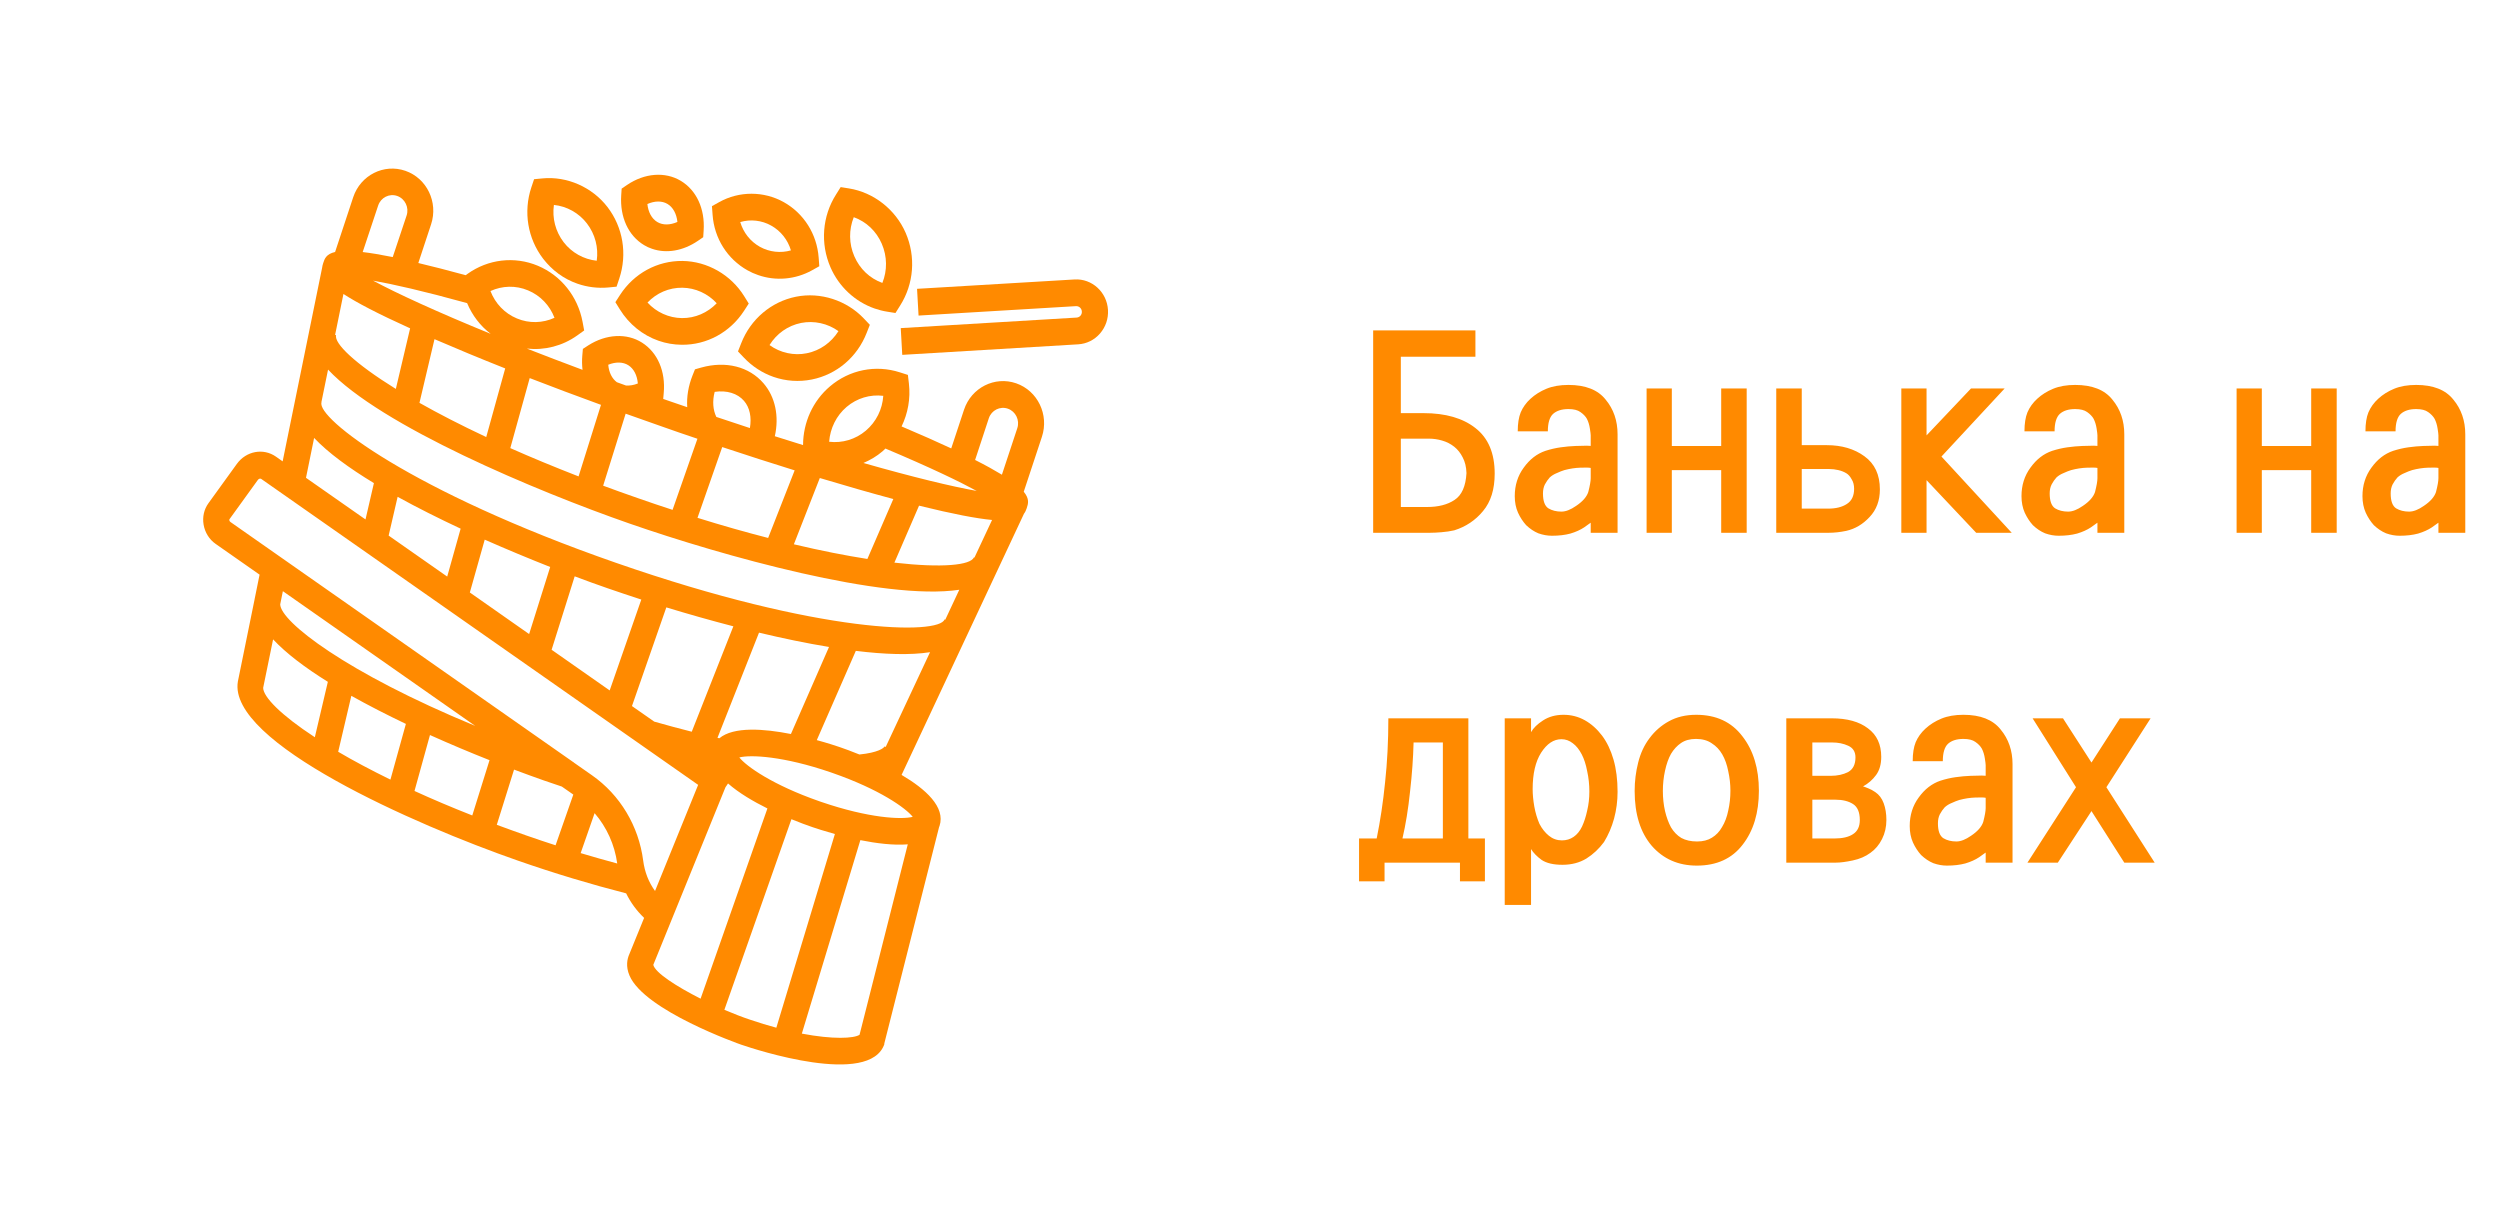 <svg width="144" height="70" viewBox="0 0 144 70" fill="none" xmlns="http://www.w3.org/2000/svg">
<path d="M31.288 14.907C31.802 15.574 32.481 16.071 33.263 16.342C33.826 16.538 34.438 16.614 35.03 16.559L35.514 16.512L35.672 16.041C36.14 14.632 35.887 13.091 34.989 11.923C34.107 10.777 32.658 10.14 31.247 10.276L30.763 10.322L30.605 10.794C30.138 12.199 30.39 13.736 31.288 14.907ZM33.809 12.874C34.281 13.489 34.48 14.262 34.372 15.018C33.627 14.941 32.932 14.555 32.468 13.952C31.996 13.336 31.797 12.564 31.905 11.804C32.65 11.88 33.346 12.267 33.809 12.874Z" fill="#FF8A00"/>
<path d="M37.103 14.121C37.244 14.206 37.397 14.278 37.554 14.329C38.382 14.618 39.346 14.453 40.195 13.875L40.505 13.663L40.53 13.281C40.613 12.024 40.116 10.954 39.205 10.411C38.307 9.876 37.123 9.969 36.118 10.653L35.807 10.865L35.782 11.247C35.7 12.504 36.192 13.578 37.103 14.121ZM38.448 11.748C38.767 11.939 38.969 12.313 39.019 12.784C38.597 12.971 38.179 12.979 37.86 12.788C37.541 12.597 37.339 12.224 37.289 11.752C37.707 11.566 38.129 11.557 38.448 11.748Z" fill="#FF8A00"/>
<path d="M43.052 15.568C43.247 15.679 43.458 15.772 43.669 15.844C44.688 16.201 45.817 16.099 46.766 15.573L47.192 15.335L47.155 14.838C47.055 13.484 46.302 12.291 45.143 11.642C43.996 11 42.577 11 41.434 11.637L41.008 11.875L41.045 12.372C41.14 13.726 41.894 14.919 43.052 15.568ZM44.422 12.995C44.977 13.305 45.379 13.819 45.557 14.422C44.965 14.592 44.319 14.52 43.773 14.218C43.218 13.908 42.817 13.395 42.638 12.791C43.226 12.618 43.876 12.686 44.422 12.995Z" fill="#FF8A00"/>
<path d="M45.848 17.091C44.416 17.38 43.232 18.386 42.69 19.779L42.508 20.241L42.847 20.598C43.319 21.099 43.911 21.485 44.557 21.71C45.265 21.956 46.026 22.007 46.763 21.859C48.199 21.57 49.379 20.564 49.921 19.172L50.103 18.709L49.764 18.352C48.77 17.299 47.256 16.807 45.848 17.091ZM46.473 20.347C45.728 20.5 44.938 20.322 44.325 19.876C44.731 19.218 45.381 18.755 46.142 18.602C46.888 18.454 47.678 18.628 48.295 19.074C47.881 19.732 47.231 20.195 46.473 20.347Z" fill="#FF8A00"/>
<path d="M50.377 17.77C50.613 17.85 50.853 17.914 51.098 17.952L51.578 18.029L51.843 17.608C52.642 16.352 52.761 14.781 52.165 13.41C51.578 12.064 50.324 11.083 48.904 10.854L48.423 10.777L48.159 11.198C47.36 12.454 47.24 14.025 47.836 15.396C48.32 16.513 49.247 17.375 50.377 17.77ZM49.177 12.51C49.905 12.773 50.477 13.316 50.791 14.042C51.105 14.768 51.114 15.579 50.824 16.297C50.096 16.033 49.524 15.49 49.21 14.764C48.895 14.042 48.887 13.231 49.177 12.51Z" fill="#FF8A00"/>
<path d="M62.02 18.292L51.883 18.899L51.97 20.44L62.107 19.833C62.591 19.803 63.038 19.582 63.361 19.209C63.684 18.835 63.849 18.355 63.82 17.854C63.762 16.827 62.897 16.037 61.895 16.097L52.822 16.636L52.909 18.177L61.978 17.634C62.152 17.625 62.306 17.761 62.314 17.943C62.33 18.126 62.194 18.279 62.02 18.292Z" fill="#FF8A00"/>
<path d="M39.311 15.031C37.858 15.014 36.517 15.749 35.714 16.988L35.445 17.404L35.706 17.825C36.228 18.67 37.018 19.311 37.937 19.629C38.364 19.778 38.811 19.854 39.262 19.858C40.71 19.876 42.056 19.141 42.859 17.901L43.128 17.485L42.867 17.065C42.105 15.83 40.744 15.049 39.311 15.031ZM39.278 18.322C38.525 18.313 37.801 17.982 37.296 17.426C37.817 16.878 38.533 16.564 39.299 16.573C40.052 16.581 40.777 16.912 41.282 17.468C40.756 18.016 40.04 18.33 39.278 18.322Z" fill="#FF8A00"/>
<path d="M50.93 60.13L54.092 47.636C54.1 47.615 54.109 47.598 54.117 47.577C54.473 46.486 53.31 45.446 51.931 44.635L58.98 29.593C59.051 29.5 59.1 29.39 59.138 29.275C59.225 29.016 59.311 28.74 58.968 28.324L60.015 25.157C60.433 23.888 59.771 22.508 58.533 22.079C57.296 21.65 55.95 22.33 55.528 23.599L54.791 25.828C53.988 25.454 53.044 25.034 51.931 24.563C52.295 23.811 52.453 22.958 52.353 22.092L52.295 21.595L51.832 21.447C50.437 20.997 48.93 21.298 47.804 22.257C46.819 23.094 46.26 24.333 46.256 25.637C45.727 25.475 45.188 25.305 44.63 25.127C44.886 23.977 44.659 22.864 43.976 22.075C43.148 21.115 41.807 20.776 40.391 21.171L40.031 21.273L39.89 21.625C39.646 22.24 39.546 22.864 39.584 23.454C39.253 23.34 38.922 23.229 38.582 23.111C38.454 23.064 38.33 23.022 38.201 22.979L38.23 22.643C38.346 21.391 37.878 20.304 36.98 19.735C36.099 19.175 34.91 19.239 33.888 19.892L33.574 20.096L33.541 20.478C33.516 20.763 33.524 21.039 33.553 21.302C32.423 20.882 31.351 20.47 30.349 20.079C31.364 20.19 32.398 19.931 33.251 19.32L33.648 19.035L33.557 18.543C33.284 17.078 32.32 15.872 30.979 15.307C29.629 14.743 28.11 14.93 26.93 15.774L26.823 15.851C25.784 15.566 24.881 15.337 24.095 15.15L24.832 12.917C25.25 11.648 24.588 10.268 23.35 9.839C22.113 9.411 20.767 10.09 20.345 11.359L19.302 14.514C18.789 14.633 18.698 14.9 18.615 15.159C18.586 15.248 18.565 15.337 18.553 15.427L16.28 26.575L15.895 26.303C15.167 25.794 14.182 25.977 13.644 26.719L12.009 28.982C11.752 29.334 11.653 29.776 11.727 30.217C11.802 30.668 12.054 31.075 12.423 31.33L14.952 33.1L14.666 34.509C14.666 34.518 14.662 34.526 14.662 34.535L13.702 39.251C13.097 42.754 23.892 47.504 29.82 49.568C31.947 50.311 34.046 50.939 36.066 51.457C36.322 51.983 36.67 52.459 37.101 52.87L36.248 54.963C36.127 55.231 36.033 55.664 36.26 56.194C37.117 58.207 42.564 60.13 42.726 60.185H42.73C43.483 60.444 50.123 62.626 50.946 60.122L50.93 60.13ZM47.3 46.189L47.188 46.15C44.51 45.216 42.991 44.142 42.585 43.629C43.227 43.463 45.114 43.548 47.859 44.49L47.97 44.529C50.648 45.462 52.167 46.536 52.573 47.05C51.936 47.216 50.048 47.131 47.3 46.189ZM22.386 30.85L22.903 28.617C24.041 29.245 25.275 29.861 26.533 30.451L25.759 33.211L22.386 30.85ZM18.52 23.179L18.511 23.174L18.896 21.289C21.922 24.524 30.875 28.281 36.252 30.154C41.621 32.022 50.922 34.624 55.255 33.97L54.448 35.694L54.407 35.677C54.109 36.572 47.312 36.538 35.474 32.416C23.636 28.294 18.226 24.074 18.52 23.179ZM23.623 18.912C23.354 20.041 23.081 21.213 22.8 22.402C20.411 20.92 19.248 19.782 19.356 19.307L19.302 19.29L19.782 16.933C20.552 17.435 21.756 18.067 23.623 18.912ZM29.1 21.221C28.752 22.491 28.383 23.816 28.007 25.174C26.541 24.486 25.258 23.824 24.161 23.204C24.455 21.952 24.745 20.725 25.027 19.536C26.264 20.071 27.634 20.64 29.1 21.221ZM33.326 27.441C31.91 26.889 30.598 26.346 29.393 25.811C29.779 24.427 30.155 23.077 30.511 21.778C31.819 22.287 33.198 22.801 34.617 23.319C34.203 24.643 33.773 26.023 33.326 27.441ZM45.772 27.093C45.284 28.346 44.771 29.649 44.245 30.986C42.974 30.659 41.616 30.277 40.176 29.827C40.664 28.426 41.14 27.063 41.6 25.751C43.036 26.227 44.431 26.677 45.772 27.093ZM57.143 29.95L56.129 32.115L56.099 32.106C55.901 32.552 54.299 32.726 51.517 32.408C52.002 31.296 52.478 30.196 52.937 29.126C54.912 29.614 56.24 29.865 57.143 29.95ZM49.961 32.196C48.719 32.001 47.3 31.725 45.727 31.351C46.24 30.039 46.745 28.761 47.221 27.534C48.732 27.988 50.156 28.396 51.455 28.744C50.971 29.865 50.47 31.02 49.961 32.196ZM50.947 42.996C50.917 43.085 50.578 43.353 49.502 43.459C49.043 43.272 48.666 43.136 48.455 43.064L48.335 43.022C48.169 42.966 47.689 42.805 47.047 42.631L49.295 37.49C50.951 37.694 52.432 37.745 53.571 37.566L51.017 43.022L50.947 42.996ZM27.063 34.127L27.92 31.084C29.199 31.648 30.478 32.179 31.691 32.658L30.478 36.522L27.063 34.127ZM31.773 37.426L33.102 33.197C33.764 33.448 34.402 33.677 34.99 33.881C35.594 34.089 36.248 34.31 36.939 34.535L35.118 39.769L31.773 37.426ZM38.38 34.985C39.609 35.359 40.913 35.732 42.241 36.076L39.845 42.147C39.137 41.969 38.417 41.773 37.684 41.565L36.401 40.669L38.38 34.985ZM41.434 42.525C41.397 42.516 41.36 42.508 41.327 42.499L43.719 36.441C45.089 36.768 46.455 37.053 47.751 37.265L45.557 42.279C44.013 41.973 42.254 41.837 41.434 42.525ZM56.956 24.091C57.11 23.629 57.602 23.383 58.053 23.54C58.504 23.697 58.749 24.202 58.596 24.664L57.71 27.343C57.304 27.097 56.799 26.812 56.166 26.494L56.956 24.091ZM48.765 23.438C49.361 22.932 50.123 22.707 50.876 22.8C50.826 23.578 50.47 24.299 49.87 24.808C49.278 25.309 48.517 25.535 47.759 25.445C47.817 24.669 48.173 23.943 48.765 23.438ZM50.831 25.997C50.893 25.947 50.942 25.892 51 25.836C53.649 26.953 55.272 27.742 56.257 28.277C54.825 28.022 52.606 27.488 49.734 26.668C50.127 26.498 50.499 26.282 50.831 25.997ZM41.165 22.571C41.865 22.47 42.477 22.656 42.854 23.089C43.189 23.476 43.301 24.041 43.194 24.656C42.564 24.452 41.919 24.236 41.261 24.015C41.066 23.612 41.025 23.107 41.165 22.571ZM40.172 25.272C39.708 26.592 39.232 27.963 38.74 29.368C38.086 29.156 37.42 28.931 36.741 28.693C36.054 28.456 35.387 28.214 34.742 27.976C35.188 26.549 35.623 25.161 36.037 23.828C36.716 24.07 37.407 24.317 38.102 24.558C38.794 24.805 39.485 25.042 40.172 25.272ZM35.035 21.009C35.462 20.835 35.884 20.84 36.194 21.039C36.508 21.239 36.699 21.616 36.74 22.088C36.504 22.185 36.273 22.219 36.057 22.206C35.884 22.143 35.702 22.079 35.532 22.016C35.25 21.807 35.072 21.451 35.035 21.009ZM21.488 16.165C22.622 16.365 24.372 16.759 26.906 17.46C27.2 18.165 27.668 18.776 28.264 19.23C25.175 17.965 22.874 16.908 21.488 16.165ZM30.416 16.726C31.123 17.019 31.666 17.592 31.939 18.305C31.26 18.615 30.478 18.64 29.774 18.343C29.066 18.05 28.524 17.477 28.251 16.764C28.93 16.454 29.708 16.428 30.416 16.726ZM21.782 11.839C21.935 11.376 22.427 11.13 22.878 11.287C23.329 11.444 23.574 11.95 23.421 12.412L22.622 14.807C21.93 14.667 21.359 14.573 20.891 14.518L21.782 11.839ZM18.093 25.225C18.896 26.074 20.101 26.957 21.537 27.827L21.053 29.92L17.625 27.522L18.093 25.225ZM23.379 41.697C23.073 42.796 22.775 43.866 22.489 44.906C21.355 44.35 20.349 43.815 19.48 43.302C19.728 42.253 19.981 41.175 20.237 40.079C21.231 40.636 22.295 41.179 23.379 41.697ZM24.766 42.338C25.929 42.86 27.092 43.349 28.197 43.786C27.854 44.877 27.522 45.938 27.203 46.97C26.003 46.498 24.894 46.027 23.875 45.56C24.161 44.516 24.459 43.438 24.766 42.338ZM16.14 34.811L16.293 34.051L27.373 41.812C19.906 38.73 16.156 35.796 16.14 34.811ZM15.158 39.621L15.73 36.827C16.483 37.634 17.58 38.462 18.884 39.273C18.631 40.359 18.378 41.425 18.134 42.465C16.156 41.17 15.167 40.139 15.158 39.621ZM28.615 47.509C28.934 46.481 29.269 45.416 29.609 44.329C30.209 44.554 30.788 44.766 31.322 44.953C31.67 45.076 32.018 45.191 32.361 45.306L33.023 45.768C32.676 46.766 32.332 47.742 32.001 48.689C31.434 48.507 30.867 48.315 30.296 48.116C29.721 47.912 29.162 47.713 28.615 47.509ZM34.249 46.838C34.944 47.645 35.404 48.651 35.553 49.738C34.857 49.551 34.158 49.351 33.446 49.139C33.706 48.392 33.975 47.624 34.249 46.838ZM37.047 49.568C36.79 47.577 35.714 45.785 34.099 44.656L33.056 43.926L33.061 43.917C33.053 43.913 33.044 43.913 33.036 43.909L13.271 30.065C13.238 30.044 13.217 30.005 13.209 29.967C13.205 29.942 13.209 29.92 13.217 29.908L14.852 27.645C14.898 27.581 14.98 27.543 15.047 27.586L40.213 45.208L37.73 51.321C37.366 50.82 37.134 50.234 37.047 49.568ZM37.63 55.575L41.786 45.348L41.935 45.127C42.556 45.675 43.392 46.163 44.203 46.567C43.599 48.282 42.966 50.09 42.328 51.903C41.658 53.817 40.987 55.719 40.354 57.524C38.947 56.81 37.734 56.025 37.63 55.575ZM43.202 58.733C42.751 58.585 42.246 58.385 41.724 58.165C42.37 56.331 43.057 54.382 43.744 52.425C44.369 50.646 44.99 48.871 45.586 47.186C46.079 47.39 46.484 47.534 46.708 47.611L46.828 47.653C46.989 47.708 47.461 47.865 48.09 48.039C47.569 49.763 47.035 51.538 46.497 53.312C45.897 55.299 45.292 57.286 44.717 59.196C44.237 59.065 43.732 58.916 43.202 58.733ZM46.186 59.536C46.753 57.66 47.341 55.715 47.929 53.771C48.479 51.958 49.026 50.149 49.556 48.392C50.466 48.574 51.456 48.702 52.288 48.634L49.51 59.604C49.183 59.816 47.987 59.88 46.186 59.536Z" fill="#FF8A00"/>
<path d="M79.094 19.031H84.984V20.547H80.688V23.797H82C83.26 23.797 84.255 24.083 84.984 24.656C85.724 25.229 86.094 26.104 86.094 27.281C86.094 28.188 85.87 28.906 85.422 29.438C84.984 29.969 84.432 30.338 83.766 30.547C83.537 30.599 83.292 30.635 83.031 30.656C82.781 30.677 82.562 30.688 82.375 30.688H79.094V19.031ZM80.688 25.266V29.203H82.203C82.849 29.203 83.375 29.068 83.781 28.797C84.198 28.526 84.427 28.01 84.469 27.25C84.458 26.896 84.385 26.594 84.25 26.344C84.125 26.094 83.963 25.891 83.766 25.734C83.557 25.568 83.323 25.448 83.062 25.375C82.812 25.302 82.557 25.266 82.297 25.266H80.688ZM91.625 30.688V30.109C91.635 30.099 91.51 30.188 91.25 30.375C91.031 30.521 90.766 30.641 90.453 30.734C90.141 30.818 89.787 30.859 89.391 30.859C89.13 30.859 88.87 30.812 88.609 30.719C88.359 30.615 88.125 30.458 87.906 30.25C87.719 30.042 87.562 29.802 87.438 29.531C87.312 29.25 87.25 28.932 87.25 28.578C87.25 27.953 87.422 27.406 87.766 26.938C88.109 26.458 88.526 26.135 89.016 25.969C89.307 25.875 89.599 25.807 89.891 25.766C90.193 25.724 90.479 25.698 90.75 25.688C91 25.677 91.219 25.672 91.406 25.672C91.604 25.682 91.677 25.688 91.625 25.688V25.078C91.625 25.016 91.609 24.885 91.578 24.688C91.547 24.479 91.49 24.292 91.406 24.125C91.323 23.979 91.198 23.849 91.031 23.734C90.875 23.62 90.646 23.562 90.344 23.562C89.958 23.562 89.662 23.656 89.453 23.844C89.255 24.031 89.156 24.365 89.156 24.844H87.422C87.422 24.396 87.479 24.031 87.594 23.75C87.719 23.458 87.906 23.198 88.156 22.969C88.417 22.729 88.724 22.537 89.078 22.391C89.432 22.245 89.854 22.172 90.344 22.172C91.323 22.172 92.037 22.453 92.484 23.016C92.943 23.568 93.172 24.234 93.172 25.016V30.688H91.625ZM91.625 27.547V26.953C91.531 26.932 91.333 26.927 91.031 26.938C90.729 26.948 90.422 26.995 90.109 27.078C89.974 27.12 89.828 27.177 89.672 27.25C89.516 27.312 89.38 27.396 89.266 27.5C89.162 27.615 89.068 27.75 88.984 27.906C88.912 28.052 88.875 28.224 88.875 28.422C88.875 28.859 88.979 29.146 89.188 29.281C89.396 29.406 89.646 29.469 89.938 29.469C90.188 29.469 90.469 29.359 90.781 29.141C91.156 28.891 91.391 28.625 91.484 28.344C91.578 27.979 91.625 27.713 91.625 27.547ZM94.844 30.688V22.375H96.297V25.688H99.141V22.375H100.609V30.688H99.141V27.078H96.297V30.688H94.844ZM103.781 25.641H105.219C106.083 25.641 106.807 25.854 107.391 26.281C107.984 26.708 108.281 27.344 108.281 28.188C108.281 28.833 108.083 29.365 107.688 29.781C107.302 30.198 106.854 30.463 106.344 30.578C105.99 30.651 105.656 30.688 105.344 30.688H102.312V22.375H103.781V25.641ZM103.781 27.016V29.297H105.297C105.745 29.297 106.104 29.208 106.375 29.031C106.656 28.854 106.797 28.562 106.797 28.156C106.797 27.938 106.75 27.755 106.656 27.609C106.573 27.453 106.474 27.338 106.359 27.266C106.224 27.182 106.068 27.12 105.891 27.078C105.714 27.037 105.542 27.016 105.375 27.016H103.781ZM109.516 30.688V22.375H110.969V25.078L113.531 22.375H115.469L111.828 26.297L115.875 30.688H113.828L110.969 27.656V30.688H109.516ZM120.812 30.688V30.109C120.823 30.099 120.698 30.188 120.438 30.375C120.219 30.521 119.953 30.641 119.641 30.734C119.328 30.818 118.974 30.859 118.578 30.859C118.318 30.859 118.057 30.812 117.797 30.719C117.547 30.615 117.312 30.458 117.094 30.25C116.906 30.042 116.75 29.802 116.625 29.531C116.5 29.25 116.438 28.932 116.438 28.578C116.438 27.953 116.609 27.406 116.953 26.938C117.297 26.458 117.714 26.135 118.203 25.969C118.495 25.875 118.786 25.807 119.078 25.766C119.38 25.724 119.667 25.698 119.938 25.688C120.188 25.677 120.406 25.672 120.594 25.672C120.792 25.682 120.865 25.688 120.812 25.688V25.078C120.812 25.016 120.797 24.885 120.766 24.688C120.734 24.479 120.677 24.292 120.594 24.125C120.51 23.979 120.385 23.849 120.219 23.734C120.062 23.62 119.833 23.562 119.531 23.562C119.146 23.562 118.849 23.656 118.641 23.844C118.443 24.031 118.344 24.365 118.344 24.844H116.609C116.609 24.396 116.667 24.031 116.781 23.75C116.906 23.458 117.094 23.198 117.344 22.969C117.604 22.729 117.911 22.537 118.266 22.391C118.62 22.245 119.042 22.172 119.531 22.172C120.51 22.172 121.224 22.453 121.672 23.016C122.13 23.568 122.359 24.234 122.359 25.016V30.688H120.812ZM120.812 27.547V26.953C120.719 26.932 120.521 26.927 120.219 26.938C119.917 26.948 119.609 26.995 119.297 27.078C119.161 27.12 119.016 27.177 118.859 27.25C118.703 27.312 118.568 27.396 118.453 27.5C118.349 27.615 118.255 27.75 118.172 27.906C118.099 28.052 118.062 28.224 118.062 28.422C118.062 28.859 118.167 29.146 118.375 29.281C118.583 29.406 118.833 29.469 119.125 29.469C119.375 29.469 119.656 29.359 119.969 29.141C120.344 28.891 120.578 28.625 120.672 28.344C120.766 27.979 120.812 27.713 120.812 27.547ZM128.828 30.688V22.375H130.281V25.688H133.125V22.375H134.594V30.688H133.125V27.078H130.281V30.688H128.828ZM140.453 30.688V30.109C140.464 30.099 140.339 30.188 140.078 30.375C139.859 30.521 139.594 30.641 139.281 30.734C138.969 30.818 138.615 30.859 138.219 30.859C137.958 30.859 137.698 30.812 137.438 30.719C137.188 30.615 136.953 30.458 136.734 30.25C136.547 30.042 136.391 29.802 136.266 29.531C136.141 29.25 136.078 28.932 136.078 28.578C136.078 27.953 136.25 27.406 136.594 26.938C136.938 26.458 137.354 26.135 137.844 25.969C138.135 25.875 138.427 25.807 138.719 25.766C139.021 25.724 139.307 25.698 139.578 25.688C139.828 25.677 140.047 25.672 140.234 25.672C140.432 25.682 140.505 25.688 140.453 25.688V25.078C140.453 25.016 140.438 24.885 140.406 24.688C140.375 24.479 140.318 24.292 140.234 24.125C140.151 23.979 140.026 23.849 139.859 23.734C139.703 23.62 139.474 23.562 139.172 23.562C138.786 23.562 138.49 23.656 138.281 23.844C138.083 24.031 137.984 24.365 137.984 24.844H136.25C136.25 24.396 136.307 24.031 136.422 23.75C136.547 23.458 136.734 23.198 136.984 22.969C137.245 22.729 137.552 22.537 137.906 22.391C138.26 22.245 138.682 22.172 139.172 22.172C140.151 22.172 140.865 22.453 141.312 23.016C141.771 23.568 142 24.234 142 25.016V30.688H140.453ZM140.453 27.547V26.953C140.359 26.932 140.161 26.927 139.859 26.938C139.557 26.948 139.25 26.995 138.938 27.078C138.802 27.12 138.656 27.177 138.5 27.25C138.344 27.312 138.208 27.396 138.094 27.5C137.99 27.615 137.896 27.75 137.812 27.906C137.74 28.052 137.703 28.224 137.703 28.422C137.703 28.859 137.807 29.146 138.016 29.281C138.224 29.406 138.474 29.469 138.766 29.469C139.016 29.469 139.297 29.359 139.609 29.141C139.984 28.891 140.219 28.625 140.312 28.344C140.406 27.979 140.453 27.713 140.453 27.547ZM84.578 41.375V48.297H85.531V50.766H84.094V49.688H79.75V50.766H78.281V48.297H79.297C79.505 47.276 79.667 46.198 79.781 45.062C79.906 43.917 79.969 42.688 79.969 41.375H84.578ZM80.781 48.297H83.109V42.766H81.422C81.401 43.651 81.333 44.594 81.219 45.594C81.115 46.594 80.969 47.495 80.781 48.297ZM86.672 52.125V41.375H88.188V42.172C88.323 41.932 88.552 41.708 88.875 41.5C89.208 41.281 89.604 41.172 90.062 41.172C90.5 41.172 90.906 41.276 91.281 41.484C91.656 41.693 91.99 41.99 92.281 42.375C92.562 42.75 92.781 43.208 92.938 43.75C93.094 44.292 93.172 44.911 93.172 45.609C93.172 46.141 93.104 46.656 92.969 47.156C92.833 47.646 92.641 48.094 92.391 48.5C92.109 48.885 91.771 49.203 91.375 49.453C90.979 49.693 90.521 49.812 90 49.812C89.479 49.812 89.078 49.719 88.797 49.531C88.526 49.333 88.323 49.125 88.188 48.906V52.125H86.672ZM88.281 45.453C88.281 45.755 88.312 46.089 88.375 46.453C88.438 46.807 88.537 47.141 88.672 47.453C88.818 47.734 89 47.964 89.219 48.141C89.438 48.318 89.688 48.406 89.969 48.406C90.219 48.406 90.443 48.339 90.641 48.203C90.838 48.068 91 47.87 91.125 47.609C91.25 47.339 91.349 47.031 91.422 46.688C91.505 46.344 91.547 45.979 91.547 45.594C91.547 45.188 91.505 44.797 91.422 44.422C91.349 44.036 91.245 43.714 91.109 43.453C90.963 43.172 90.792 42.958 90.594 42.812C90.396 42.656 90.177 42.578 89.938 42.578C89.49 42.578 89.099 42.839 88.766 43.359C88.443 43.87 88.281 44.568 88.281 45.453ZM97.734 49.859C96.672 49.859 95.807 49.479 95.141 48.719C94.484 47.948 94.156 46.896 94.156 45.562C94.156 45 94.224 44.453 94.359 43.922C94.495 43.38 94.713 42.911 95.016 42.516C95.318 42.109 95.688 41.786 96.125 41.547C96.573 41.297 97.099 41.172 97.703 41.172C98.849 41.172 99.734 41.583 100.359 42.406C100.995 43.219 101.312 44.266 101.312 45.547C101.312 46.818 101 47.854 100.375 48.656C99.76 49.458 98.88 49.859 97.734 49.859ZM95.781 45.562C95.781 45.969 95.823 46.354 95.906 46.719C95.99 47.073 96.104 47.385 96.25 47.656C96.406 47.917 96.604 48.12 96.844 48.266C97.094 48.401 97.396 48.469 97.75 48.469C98.094 48.469 98.38 48.396 98.609 48.25C98.849 48.104 99.042 47.901 99.188 47.641C99.354 47.37 99.474 47.052 99.547 46.688C99.63 46.323 99.672 45.943 99.672 45.547C99.672 45.172 99.63 44.797 99.547 44.422C99.474 44.047 99.359 43.724 99.203 43.453C99.047 43.182 98.844 42.969 98.594 42.812C98.354 42.646 98.052 42.562 97.688 42.562C97.344 42.562 97.057 42.641 96.828 42.797C96.599 42.953 96.406 43.161 96.25 43.422C96.104 43.682 95.99 44.005 95.906 44.391C95.823 44.766 95.781 45.156 95.781 45.562ZM102.891 49.688V41.375H105.5C106.396 41.375 107.094 41.568 107.594 41.953C108.104 42.328 108.359 42.875 108.359 43.594C108.359 44.021 108.26 44.37 108.062 44.641C107.865 44.911 107.615 45.13 107.312 45.297C107.385 45.318 107.484 45.354 107.609 45.406C107.745 45.458 107.88 45.531 108.016 45.625C108.234 45.771 108.396 45.984 108.5 46.266C108.604 46.547 108.656 46.87 108.656 47.234C108.656 47.63 108.573 47.995 108.406 48.328C108.24 48.661 108.016 48.927 107.734 49.125C107.453 49.333 107.115 49.479 106.719 49.562C106.323 49.646 106 49.688 105.75 49.688H102.891ZM104.391 42.766V44.688H105.438C105.833 44.688 106.172 44.615 106.453 44.469C106.734 44.312 106.875 44.031 106.875 43.625C106.875 43.302 106.734 43.078 106.453 42.953C106.182 42.828 105.875 42.766 105.531 42.766H104.391ZM104.391 46.062V48.297H105.656C106.125 48.297 106.484 48.214 106.734 48.047C106.995 47.88 107.125 47.609 107.125 47.234C107.125 46.786 106.995 46.479 106.734 46.312C106.474 46.146 106.135 46.062 105.719 46.062H104.391ZM114.375 49.688V49.109C114.385 49.099 114.26 49.188 114 49.375C113.781 49.521 113.516 49.641 113.203 49.734C112.891 49.818 112.536 49.859 112.141 49.859C111.88 49.859 111.62 49.812 111.359 49.719C111.109 49.615 110.875 49.458 110.656 49.25C110.469 49.042 110.312 48.802 110.188 48.531C110.062 48.25 110 47.932 110 47.578C110 46.953 110.172 46.406 110.516 45.938C110.859 45.458 111.276 45.135 111.766 44.969C112.057 44.875 112.349 44.807 112.641 44.766C112.943 44.724 113.229 44.698 113.5 44.688C113.75 44.677 113.969 44.672 114.156 44.672C114.354 44.682 114.427 44.688 114.375 44.688V44.078C114.375 44.016 114.359 43.885 114.328 43.688C114.297 43.479 114.24 43.292 114.156 43.125C114.073 42.979 113.948 42.849 113.781 42.734C113.625 42.62 113.396 42.562 113.094 42.562C112.708 42.562 112.411 42.656 112.203 42.844C112.005 43.031 111.906 43.365 111.906 43.844H110.172C110.172 43.396 110.229 43.031 110.344 42.75C110.469 42.458 110.656 42.198 110.906 41.969C111.167 41.729 111.474 41.536 111.828 41.391C112.182 41.245 112.604 41.172 113.094 41.172C114.073 41.172 114.786 41.453 115.234 42.016C115.693 42.568 115.922 43.234 115.922 44.016V49.688H114.375ZM114.375 46.547V45.953C114.281 45.932 114.083 45.927 113.781 45.938C113.479 45.948 113.172 45.995 112.859 46.078C112.724 46.12 112.578 46.177 112.422 46.25C112.266 46.312 112.13 46.396 112.016 46.5C111.911 46.615 111.818 46.75 111.734 46.906C111.661 47.052 111.625 47.224 111.625 47.422C111.625 47.859 111.729 48.146 111.938 48.281C112.146 48.406 112.396 48.469 112.688 48.469C112.938 48.469 113.219 48.359 113.531 48.141C113.906 47.891 114.141 47.625 114.234 47.344C114.328 46.979 114.375 46.714 114.375 46.547ZM116.781 49.688L119.578 45.344L117.078 41.375H118.828L120.469 43.922L122.109 41.375H123.875L121.328 45.344L124.109 49.688H122.359L120.469 46.719L118.531 49.688H116.781Z" fill="#FF8A00"/>
</svg>
